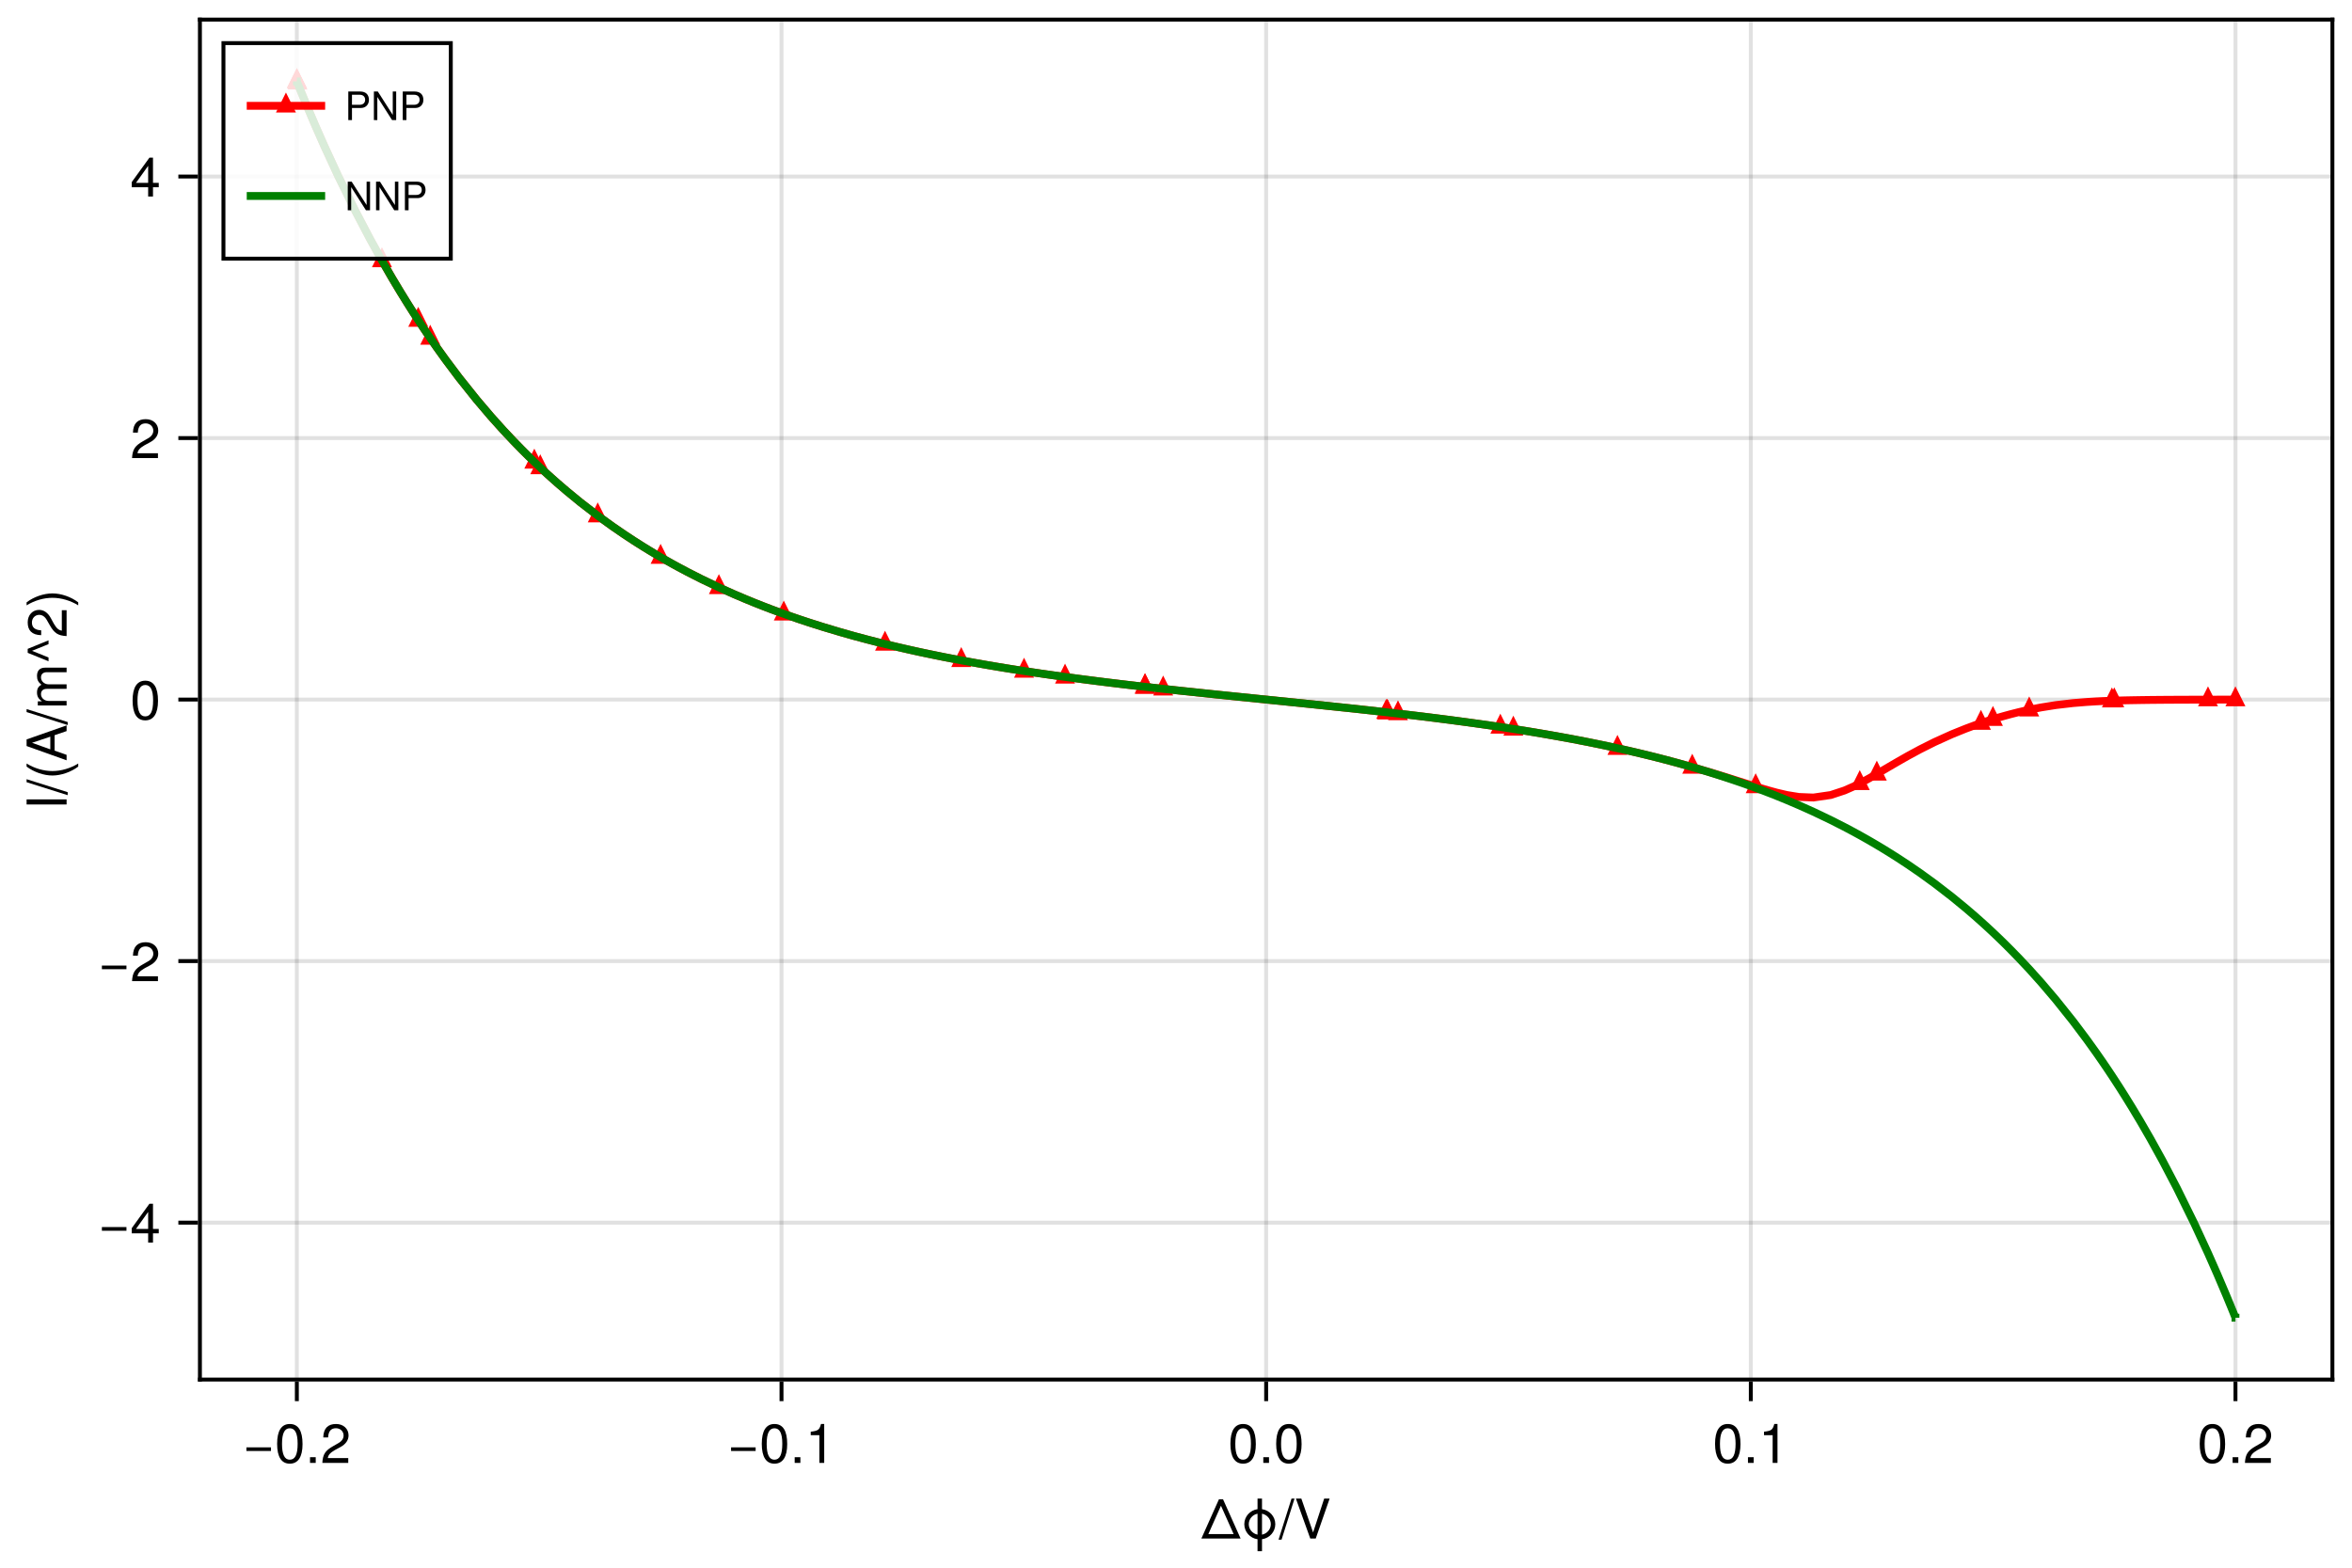 <?xml version="1.0" encoding="UTF-8"?>
<svg xmlns="http://www.w3.org/2000/svg" xmlns:xlink="http://www.w3.org/1999/xlink" width="600" height="400" viewBox="0 0 600 400">
<defs>
<g>
<g id="glyph-0-0-32f64176">
<path d="M 9.984 0 C 9.984 0 -0.031 0 -0.031 0 C -0.031 0 4.453 -10.016 4.453 -10.016 C 4.453 -10.016 5.5 -10.016 5.5 -10.016 C 5.5 -10.016 9.984 0 9.984 0 Z M 8.203 -1.141 C 8.203 -1.141 4.969 -8.375 4.969 -8.375 C 4.969 -8.375 1.75 -1.141 1.75 -1.141 C 1.75 -1.141 8.203 -1.141 8.203 -1.141 Z M 8.203 -1.141 "/>
</g>
<g id="glyph-0-1-32f64176">
<path d="M 9.031 -10.203 C 9.031 -10.203 5.484 0 5.484 0 C 5.484 0 4.094 0 4.094 0 C 4.094 0 0.422 -10.203 0.422 -10.203 C 0.422 -10.203 1.812 -10.203 1.812 -10.203 C 1.812 -10.203 4.812 -1.562 4.812 -1.562 C 4.812 -1.562 7.641 -10.203 7.641 -10.203 C 7.641 -10.203 9.031 -10.203 9.031 -10.203 Z M 9.031 -10.203 "/>
</g>
<g id="glyph-1-0-32f64176">
<path d="M 8.875 -3.672 C 8.875 -1.703 7.391 -0.094 5.484 0.172 C 5.484 0.172 5.484 3.219 5.484 3.219 C 5.484 3.219 4.344 3.219 4.344 3.219 C 4.344 3.219 4.344 0.172 4.344 0.172 C 2.438 -0.094 0.969 -1.703 0.969 -3.672 C 0.969 -5.625 2.438 -7.234 4.344 -7.5 C 4.344 -7.5 4.344 -10.203 4.344 -10.203 C 4.344 -10.203 5.484 -10.203 5.484 -10.203 C 5.484 -10.203 5.484 -7.5 5.484 -7.5 C 7.391 -7.234 8.875 -5.625 8.875 -3.672 Z M 7.734 -3.672 C 7.734 -5 6.75 -6.094 5.484 -6.344 C 5.484 -6.344 5.484 -1 5.484 -1 C 6.75 -1.25 7.734 -2.344 7.734 -3.672 Z M 4.344 -6.344 C 3.078 -6.094 2.109 -5 2.109 -3.672 C 2.109 -2.344 3.078 -1.25 4.344 -1 C 4.344 -1 4.344 -6.344 4.344 -6.344 Z M 4.344 -6.344 "/>
</g>
<g id="glyph-1-1-32f64176">
<path d="M 3.969 -10.203 C 3.969 -10.203 0.656 0.281 0.656 0.281 C 0.656 0.281 -0.109 0.281 -0.109 0.281 C -0.109 0.281 3.203 -10.203 3.203 -10.203 C 3.203 -10.203 3.969 -10.203 3.969 -10.203 Z M 3.969 -10.203 "/>
</g>
<g id="glyph-2-0-32f64176">
<path d="M 7.219 -3.031 C 7.219 -3.031 0.953 -3.031 0.953 -3.031 C 0.953 -3.031 0.953 -3.969 0.953 -3.969 C 0.953 -3.969 7.219 -3.969 7.219 -3.969 C 7.219 -3.969 7.219 -3.031 7.219 -3.031 Z M 7.219 -3.031 "/>
</g>
<g id="glyph-3-0-32f64176">
<path d="M 7.094 -4.781 C 7.094 -1.516 5.953 0.203 3.844 0.203 C 1.719 0.203 0.609 -1.516 0.609 -4.859 C 0.609 -8.188 1.703 -9.922 3.844 -9.922 C 6 -9.922 7.094 -8.219 7.094 -4.781 Z M 5.844 -4.891 C 5.844 -7.547 5.188 -8.828 3.844 -8.828 C 2.516 -8.828 1.859 -7.562 1.859 -4.844 C 1.859 -2.125 2.516 -0.812 3.828 -0.812 C 5.188 -0.812 5.844 -2.078 5.844 -4.891 Z M 5.844 -4.891 "/>
</g>
<g id="glyph-3-1-32f64176">
<path d="M 7.156 -7.016 C 7.156 -5.797 6.438 -4.766 5.047 -4.016 C 5.047 -4.016 3.656 -3.266 3.656 -3.266 C 2.438 -2.547 1.984 -2.031 1.859 -1.219 C 1.859 -1.219 7.078 -1.219 7.078 -1.219 C 7.078 -1.219 7.078 0 7.078 0 C 7.078 0 0.469 0 0.469 0 C 0.594 -2.188 1.188 -3.125 3.266 -4.297 C 3.266 -4.297 4.547 -5.031 4.547 -5.031 C 5.438 -5.531 5.891 -6.203 5.891 -6.984 C 5.891 -8.047 5.047 -8.844 3.938 -8.844 C 2.719 -8.844 2.031 -8.141 1.938 -6.484 C 1.938 -6.484 0.703 -6.484 0.703 -6.484 C 0.766 -8.891 1.953 -9.922 3.969 -9.922 C 5.859 -9.922 7.156 -8.688 7.156 -7.016 Z M 7.156 -7.016 "/>
</g>
<g id="glyph-3-2-32f64176">
<path d="M 7.281 -2.375 C 7.281 -2.375 5.812 -2.375 5.812 -2.375 C 5.812 -2.375 5.812 0 5.812 0 C 5.812 0 4.578 0 4.578 0 C 4.578 0 4.578 -2.375 4.578 -2.375 C 4.578 -2.375 0.391 -2.375 0.391 -2.375 C 0.391 -2.375 0.391 -3.688 0.391 -3.688 C 0.391 -3.688 4.906 -9.922 4.906 -9.922 C 4.906 -9.922 5.812 -9.922 5.812 -9.922 C 5.812 -9.922 5.812 -3.484 5.812 -3.484 C 5.812 -3.484 7.281 -3.484 7.281 -3.484 C 7.281 -3.484 7.281 -2.375 7.281 -2.375 Z M 4.578 -3.484 C 4.578 -3.484 4.578 -7.828 4.578 -7.828 C 4.578 -7.828 1.469 -3.484 1.469 -3.484 C 1.469 -3.484 4.578 -3.484 4.578 -3.484 Z M 4.578 -3.484 "/>
</g>
<g id="glyph-4-0-32f64176">
<path d="M 2.672 0 C 2.672 0 1.219 0 1.219 0 C 1.219 0 1.219 -1.453 1.219 -1.453 C 1.219 -1.453 2.672 -1.453 2.672 -1.453 C 2.672 -1.453 2.672 0 2.672 0 Z M 2.672 0 "/>
</g>
<g id="glyph-4-1-32f64176">
<path d="M 7.219 -3.031 C 7.219 -3.031 0.953 -3.031 0.953 -3.031 C 0.953 -3.031 0.953 -3.969 0.953 -3.969 C 0.953 -3.969 7.219 -3.969 7.219 -3.969 C 7.219 -3.969 7.219 -3.031 7.219 -3.031 Z M 7.219 -3.031 "/>
</g>
<g id="glyph-5-0-32f64176">
<path d="M 7.094 -4.781 C 7.094 -1.516 5.953 0.203 3.844 0.203 C 1.719 0.203 0.609 -1.516 0.609 -4.859 C 0.609 -8.188 1.703 -9.922 3.844 -9.922 C 6 -9.922 7.094 -8.219 7.094 -4.781 Z M 5.844 -4.891 C 5.844 -7.547 5.188 -8.828 3.844 -8.828 C 2.516 -8.828 1.859 -7.562 1.859 -4.844 C 1.859 -2.125 2.516 -0.812 3.828 -0.812 C 5.188 -0.812 5.844 -2.078 5.844 -4.891 Z M 5.844 -4.891 "/>
</g>
<g id="glyph-5-1-32f64176">
<path d="M 2.672 0 C 2.672 0 1.219 0 1.219 0 C 1.219 0 1.219 -1.453 1.219 -1.453 C 1.219 -1.453 2.672 -1.453 2.672 -1.453 C 2.672 -1.453 2.672 0 2.672 0 Z M 2.672 0 "/>
</g>
<g id="glyph-5-2-32f64176">
<path d="M 4.859 0 C 4.859 0 3.625 0 3.625 0 C 3.625 0 3.625 -7.062 3.625 -7.062 C 3.625 -7.062 1.422 -7.062 1.422 -7.062 C 1.422 -7.062 1.422 -7.953 1.422 -7.953 C 3.328 -8.188 3.609 -8.406 4.047 -9.922 C 4.047 -9.922 4.859 -9.922 4.859 -9.922 C 4.859 -9.922 4.859 0 4.859 0 Z M 4.859 0 "/>
</g>
<g id="glyph-5-3-32f64176">
<path d="M 7.156 -7.016 C 7.156 -5.797 6.438 -4.766 5.047 -4.016 C 5.047 -4.016 3.656 -3.266 3.656 -3.266 C 2.438 -2.547 1.984 -2.031 1.859 -1.219 C 1.859 -1.219 7.078 -1.219 7.078 -1.219 C 7.078 -1.219 7.078 0 7.078 0 C 7.078 0 0.469 0 0.469 0 C 0.594 -2.188 1.188 -3.125 3.266 -4.297 C 3.266 -4.297 4.547 -5.031 4.547 -5.031 C 5.438 -5.531 5.891 -6.203 5.891 -6.984 C 5.891 -8.047 5.047 -8.844 3.938 -8.844 C 2.719 -8.844 2.031 -8.141 1.938 -6.484 C 1.938 -6.484 0.703 -6.484 0.703 -6.484 C 0.766 -8.891 1.953 -9.922 3.969 -9.922 C 5.859 -9.922 7.156 -8.688 7.156 -7.016 Z M 7.156 -7.016 "/>
</g>
<g id="glyph-6-0-32f64176">
<path d="M 2.672 0 C 2.672 0 1.219 0 1.219 0 C 1.219 0 1.219 -1.453 1.219 -1.453 C 1.219 -1.453 2.672 -1.453 2.672 -1.453 C 2.672 -1.453 2.672 0 2.672 0 Z M 2.672 0 "/>
</g>
<g id="glyph-6-1-32f64176">
<path d="M 7.094 -4.781 C 7.094 -1.516 5.953 0.203 3.844 0.203 C 1.719 0.203 0.609 -1.516 0.609 -4.859 C 0.609 -8.188 1.703 -9.922 3.844 -9.922 C 6 -9.922 7.094 -8.219 7.094 -4.781 Z M 5.844 -4.891 C 5.844 -7.547 5.188 -8.828 3.844 -8.828 C 2.516 -8.828 1.859 -7.562 1.859 -4.844 C 1.859 -2.125 2.516 -0.812 3.828 -0.812 C 5.188 -0.812 5.844 -2.078 5.844 -4.891 Z M 5.844 -4.891 "/>
</g>
<g id="glyph-7-0-32f64176">
<path d="M 7.094 -4.781 C 7.094 -1.516 5.953 0.203 3.844 0.203 C 1.719 0.203 0.609 -1.516 0.609 -4.859 C 0.609 -8.188 1.703 -9.922 3.844 -9.922 C 6 -9.922 7.094 -8.219 7.094 -4.781 Z M 5.844 -4.891 C 5.844 -7.547 5.188 -8.828 3.844 -8.828 C 2.516 -8.828 1.859 -7.562 1.859 -4.844 C 1.859 -2.125 2.516 -0.812 3.828 -0.812 C 5.188 -0.812 5.844 -2.078 5.844 -4.891 Z M 5.844 -4.891 "/>
</g>
<g id="glyph-7-1-32f64176">
<path d="M 4.859 0 C 4.859 0 3.625 0 3.625 0 C 3.625 0 3.625 -7.062 3.625 -7.062 C 3.625 -7.062 1.422 -7.062 1.422 -7.062 C 1.422 -7.062 1.422 -7.953 1.422 -7.953 C 3.328 -8.188 3.609 -8.406 4.047 -9.922 C 4.047 -9.922 4.859 -9.922 4.859 -9.922 C 4.859 -9.922 4.859 0 4.859 0 Z M 4.859 0 "/>
</g>
<g id="glyph-8-0-32f64176">
<path d="M 7.094 -4.781 C 7.094 -1.516 5.953 0.203 3.844 0.203 C 1.719 0.203 0.609 -1.516 0.609 -4.859 C 0.609 -8.188 1.703 -9.922 3.844 -9.922 C 6 -9.922 7.094 -8.219 7.094 -4.781 Z M 5.844 -4.891 C 5.844 -7.547 5.188 -8.828 3.844 -8.828 C 2.516 -8.828 1.859 -7.562 1.859 -4.844 C 1.859 -2.125 2.516 -0.812 3.828 -0.812 C 5.188 -0.812 5.844 -2.078 5.844 -4.891 Z M 5.844 -4.891 "/>
</g>
<g id="glyph-9-0-32f64176">
<path d="M 2.672 0 C 2.672 0 1.219 0 1.219 0 C 1.219 0 1.219 -1.453 1.219 -1.453 C 1.219 -1.453 2.672 -1.453 2.672 -1.453 C 2.672 -1.453 2.672 0 2.672 0 Z M 2.672 0 "/>
</g>
<g id="glyph-10-0-32f64176">
<path d="M 0 -2.703 C 0 -2.703 0 -1.406 0 -1.406 C 0 -1.406 -10.203 -1.406 -10.203 -1.406 C -10.203 -1.406 -10.203 -2.703 -10.203 -2.703 C -10.203 -2.703 0 -2.703 0 -2.703 Z M 0 -2.703 "/>
</g>
<g id="glyph-11-0-32f64176">
<path d="M -10.203 -3.969 C -10.203 -3.969 0.281 -0.656 0.281 -0.656 C 0.281 -0.656 0.281 0.109 0.281 0.109 C 0.281 0.109 -10.203 -3.203 -10.203 -3.203 C -10.203 -3.203 -10.203 -3.969 -10.203 -3.969 Z M -10.203 -3.969 "/>
</g>
<g id="glyph-12-0-32f64176">
<path d="M 2.969 -4.078 C 2.969 -4.078 2.969 -3.297 2.969 -3.297 C 1.141 -1.906 -1.406 -1.016 -3.625 -1.016 C -5.828 -1.016 -8.375 -1.906 -10.203 -3.297 C -10.203 -3.297 -10.203 -4.078 -10.203 -4.078 C -8.219 -2.844 -5.859 -2.156 -3.625 -2.156 C -1.391 -2.156 0.969 -2.844 2.969 -4.078 Z M 2.969 -4.078 "/>
</g>
<g id="glyph-12-1-32f64176">
<path d="M -10.203 -3.969 C -10.203 -3.969 0.281 -0.656 0.281 -0.656 C 0.281 -0.656 0.281 0.109 0.281 0.109 C 0.281 0.109 -10.203 -3.203 -10.203 -3.203 C -10.203 -3.203 -10.203 -3.969 -10.203 -3.969 Z M -10.203 -3.969 "/>
</g>
<g id="glyph-12-2-32f64176">
<path d="M -4.609 -5.953 C -4.609 -5.953 -4.609 -4.984 -4.609 -4.984 C -4.609 -4.984 -8.812 -3.281 -8.812 -3.281 C -8.812 -3.281 -4.609 -1.578 -4.609 -1.578 C -4.609 -1.578 -4.609 -0.609 -4.609 -0.609 C -4.609 -0.609 -9.922 -2.766 -9.922 -2.766 C -9.922 -2.766 -9.922 -3.781 -9.922 -3.781 C -9.922 -3.781 -4.609 -5.953 -4.609 -5.953 Z M -4.609 -5.953 "/>
</g>
<g id="glyph-12-3-32f64176">
<path d="M -7.016 -7.156 C -5.797 -7.156 -4.766 -6.438 -4.016 -5.047 C -4.016 -5.047 -3.266 -3.656 -3.266 -3.656 C -2.547 -2.438 -2.031 -1.984 -1.219 -1.859 C -1.219 -1.859 -1.219 -7.078 -1.219 -7.078 C -1.219 -7.078 0 -7.078 0 -7.078 C 0 -7.078 0 -0.469 0 -0.469 C -2.188 -0.594 -3.125 -1.188 -4.297 -3.266 C -4.297 -3.266 -5.031 -4.547 -5.031 -4.547 C -5.531 -5.438 -6.203 -5.891 -6.984 -5.891 C -8.047 -5.891 -8.844 -5.047 -8.844 -3.938 C -8.844 -2.719 -8.141 -2.031 -6.484 -1.938 C -6.484 -1.938 -6.484 -0.703 -6.484 -0.703 C -8.891 -0.766 -9.922 -1.953 -9.922 -3.969 C -9.922 -5.859 -8.688 -7.156 -7.016 -7.156 Z M -7.016 -7.156 "/>
</g>
<g id="glyph-12-4-32f64176">
<path d="M -3.609 -3.578 C -1.406 -3.578 1.141 -2.703 2.969 -1.297 C 2.969 -1.297 2.969 -0.531 2.969 -0.531 C 0.984 -1.766 -1.391 -2.453 -3.609 -2.453 C -5.859 -2.453 -8.203 -1.766 -10.203 -0.531 C -10.203 -0.531 -10.203 -1.297 -10.203 -1.297 C -8.375 -2.703 -5.828 -3.578 -3.609 -3.578 Z M -3.609 -3.578 "/>
</g>
<g id="glyph-13-0-32f64176">
<path d="M 0 -9.141 C 0 -9.141 0 -7.688 0 -7.688 C 0 -7.688 -3.062 -6.641 -3.062 -6.641 C -3.062 -6.641 -3.062 -2.703 -3.062 -2.703 C -3.062 -2.703 0 -1.625 0 -1.625 C 0 -1.625 0 -0.234 0 -0.234 C 0 -0.234 -10.203 -3.875 -10.203 -3.875 C -10.203 -3.875 -10.203 -5.562 -10.203 -5.562 C -10.203 -5.562 0 -9.141 0 -9.141 Z M -4.156 -6.266 C -4.156 -6.266 -8.812 -4.703 -8.812 -4.703 C -8.812 -4.703 -4.156 -3.031 -4.156 -3.031 C -4.156 -3.031 -4.156 -6.266 -4.156 -6.266 Z M -4.156 -6.266 "/>
</g>
<g id="glyph-13-1-32f64176">
<path d="M 0 -10.641 C 0 -10.641 0 -9.484 0 -9.484 C 0 -9.484 -5.047 -9.484 -5.047 -9.484 C -5.984 -9.484 -6.531 -8.984 -6.531 -8.141 C -6.531 -7.188 -5.672 -6.391 -4.609 -6.391 C -4.609 -6.391 0 -6.391 0 -6.391 C 0 -6.391 0 -5.234 0 -5.234 C 0 -5.234 -5.047 -5.234 -5.047 -5.234 C -5.984 -5.234 -6.531 -4.75 -6.531 -3.875 C -6.531 -2.922 -5.672 -2.156 -4.609 -2.156 C -4.609 -2.156 0 -2.156 0 -2.156 C 0 -2.156 0 -1 0 -1 C 0 -1 -7.344 -1 -7.344 -1 C -7.344 -1 -7.344 -2.062 -7.344 -2.062 C -7.344 -2.062 -6.297 -2.062 -6.297 -2.062 C -7.188 -2.688 -7.547 -3.328 -7.547 -4.312 C -7.547 -5.266 -7.203 -5.859 -6.422 -6.281 C -7.25 -6.969 -7.547 -7.562 -7.547 -8.547 C -7.547 -9.906 -6.812 -10.641 -5.5 -10.641 C -5.5 -10.641 0 -10.641 0 -10.641 Z M 0 -10.641 "/>
</g>
<g id="glyph-14-0-32f64176">
<path d="M 7.219 -3.031 C 7.219 -3.031 0.953 -3.031 0.953 -3.031 C 0.953 -3.031 0.953 -3.969 0.953 -3.969 C 0.953 -3.969 7.219 -3.969 7.219 -3.969 C 7.219 -3.969 7.219 -3.031 7.219 -3.031 Z M 7.219 -3.031 "/>
</g>
<g id="glyph-15-0-32f64176">
<path d="M 7.281 -2.375 C 7.281 -2.375 5.812 -2.375 5.812 -2.375 C 5.812 -2.375 5.812 0 5.812 0 C 5.812 0 4.578 0 4.578 0 C 4.578 0 4.578 -2.375 4.578 -2.375 C 4.578 -2.375 0.391 -2.375 0.391 -2.375 C 0.391 -2.375 0.391 -3.688 0.391 -3.688 C 0.391 -3.688 4.906 -9.922 4.906 -9.922 C 4.906 -9.922 5.812 -9.922 5.812 -9.922 C 5.812 -9.922 5.812 -3.484 5.812 -3.484 C 5.812 -3.484 7.281 -3.484 7.281 -3.484 C 7.281 -3.484 7.281 -2.375 7.281 -2.375 Z M 4.578 -3.484 C 4.578 -3.484 4.578 -7.828 4.578 -7.828 C 4.578 -7.828 1.469 -3.484 1.469 -3.484 C 1.469 -3.484 4.578 -3.484 4.578 -3.484 Z M 4.578 -3.484 "/>
</g>
<g id="glyph-16-0-32f64176">
<path d="M 7.219 -3.031 C 7.219 -3.031 0.953 -3.031 0.953 -3.031 C 0.953 -3.031 0.953 -3.969 0.953 -3.969 C 0.953 -3.969 7.219 -3.969 7.219 -3.969 C 7.219 -3.969 7.219 -3.031 7.219 -3.031 Z M 7.219 -3.031 "/>
</g>
<g id="glyph-17-0-32f64176">
<path d="M 7.156 -7.016 C 7.156 -5.797 6.438 -4.766 5.047 -4.016 C 5.047 -4.016 3.656 -3.266 3.656 -3.266 C 2.438 -2.547 1.984 -2.031 1.859 -1.219 C 1.859 -1.219 7.078 -1.219 7.078 -1.219 C 7.078 -1.219 7.078 0 7.078 0 C 7.078 0 0.469 0 0.469 0 C 0.594 -2.188 1.188 -3.125 3.266 -4.297 C 3.266 -4.297 4.547 -5.031 4.547 -5.031 C 5.438 -5.531 5.891 -6.203 5.891 -6.984 C 5.891 -8.047 5.047 -8.844 3.938 -8.844 C 2.719 -8.844 2.031 -8.141 1.938 -6.484 C 1.938 -6.484 0.703 -6.484 0.703 -6.484 C 0.766 -8.891 1.953 -9.922 3.969 -9.922 C 5.859 -9.922 7.156 -8.688 7.156 -7.016 Z M 7.156 -7.016 "/>
</g>
<g id="glyph-18-0-32f64176">
<path d="M 7.156 -7.016 C 7.156 -5.797 6.438 -4.766 5.047 -4.016 C 5.047 -4.016 3.656 -3.266 3.656 -3.266 C 2.438 -2.547 1.984 -2.031 1.859 -1.219 C 1.859 -1.219 7.078 -1.219 7.078 -1.219 C 7.078 -1.219 7.078 0 7.078 0 C 7.078 0 0.469 0 0.469 0 C 0.594 -2.188 1.188 -3.125 3.266 -4.297 C 3.266 -4.297 4.547 -5.031 4.547 -5.031 C 5.438 -5.531 5.891 -6.203 5.891 -6.984 C 5.891 -8.047 5.047 -8.844 3.938 -8.844 C 2.719 -8.844 2.031 -8.141 1.938 -6.484 C 1.938 -6.484 0.703 -6.484 0.703 -6.484 C 0.766 -8.891 1.953 -9.922 3.969 -9.922 C 5.859 -9.922 7.156 -8.688 7.156 -7.016 Z M 7.156 -7.016 "/>
</g>
<g id="glyph-19-0-32f64176">
<path d="M 6.172 -5.156 C 6.172 -3.938 5.328 -3.094 4.125 -3.094 C 4.125 -3.094 1.844 -3.094 1.844 -3.094 C 1.844 -3.094 1.844 0 1.844 0 C 1.844 0 0.906 0 0.906 0 C 0.906 0 0.906 -7.297 0.906 -7.297 C 0.906 -7.297 3.922 -7.297 3.922 -7.297 C 5.359 -7.297 6.172 -6.516 6.172 -5.156 Z M 5.203 -5.188 C 5.203 -5.984 4.672 -6.469 3.781 -6.469 C 3.781 -6.469 1.844 -6.469 1.844 -6.469 C 1.844 -6.469 1.844 -3.906 1.844 -3.906 C 1.844 -3.906 3.781 -3.906 3.781 -3.906 C 4.672 -3.906 5.203 -4.391 5.203 -5.188 Z M 5.203 -5.188 "/>
</g>
<g id="glyph-20-0-32f64176">
<path d="M 6.453 0 C 6.453 0 5.406 0 5.406 0 C 5.406 0 1.641 -5.906 1.641 -5.906 C 1.641 -5.906 1.641 0 1.641 0 C 1.641 0 0.766 0 0.766 0 C 0.766 0 0.766 -7.297 0.766 -7.297 C 0.766 -7.297 1.766 -7.297 1.766 -7.297 C 1.766 -7.297 5.578 -1.328 5.578 -1.328 C 5.578 -1.328 5.578 -7.297 5.578 -7.297 C 5.578 -7.297 6.453 -7.297 6.453 -7.297 C 6.453 -7.297 6.453 0 6.453 0 Z M 6.453 0 "/>
</g>
<g id="glyph-21-0-32f64176">
<path d="M 6.453 0 C 6.453 0 5.406 0 5.406 0 C 5.406 0 1.641 -5.906 1.641 -5.906 C 1.641 -5.906 1.641 0 1.641 0 C 1.641 0 0.766 0 0.766 0 C 0.766 0 0.766 -7.297 0.766 -7.297 C 0.766 -7.297 1.766 -7.297 1.766 -7.297 C 1.766 -7.297 5.578 -1.328 5.578 -1.328 C 5.578 -1.328 5.578 -7.297 5.578 -7.297 C 5.578 -7.297 6.453 -7.297 6.453 -7.297 C 6.453 -7.297 6.453 0 6.453 0 Z M 6.453 0 "/>
</g>
<g id="glyph-22-0-32f64176">
<path d="M 6.172 -5.156 C 6.172 -3.938 5.328 -3.094 4.125 -3.094 C 4.125 -3.094 1.844 -3.094 1.844 -3.094 C 1.844 -3.094 1.844 0 1.844 0 C 1.844 0 0.906 0 0.906 0 C 0.906 0 0.906 -7.297 0.906 -7.297 C 0.906 -7.297 3.922 -7.297 3.922 -7.297 C 5.359 -7.297 6.172 -6.516 6.172 -5.156 Z M 5.203 -5.188 C 5.203 -5.984 4.672 -6.469 3.781 -6.469 C 3.781 -6.469 1.844 -6.469 1.844 -6.469 C 1.844 -6.469 1.844 -3.906 1.844 -3.906 C 1.844 -3.906 3.781 -3.906 3.781 -3.906 C 4.672 -3.906 5.203 -4.391 5.203 -5.188 Z M 5.203 -5.188 "/>
</g>
</g>
</defs>
<rect x="-60" y="-40" width="720" height="480" fill="rgb(100%, 100%, 100%)" fill-opacity="1"/>
<path fill-rule="nonzero" fill="rgb(100%, 100%, 100%)" fill-opacity="1" d="M 51 352 L 595 352 L 595 5 L 51 5 Z M 51 352 "/>
<path fill="none" stroke-width="1" stroke-linecap="butt" stroke-linejoin="miter" stroke="rgb(0%, 0%, 0%)" stroke-opacity="0.12" stroke-miterlimit="1.155" d="M 75.727 352 L 75.727 5 "/>
<path fill="none" stroke-width="1" stroke-linecap="butt" stroke-linejoin="miter" stroke="rgb(0%, 0%, 0%)" stroke-opacity="0.12" stroke-miterlimit="1.155" d="M 199.363 352 L 199.363 5 "/>
<path fill="none" stroke-width="1" stroke-linecap="butt" stroke-linejoin="miter" stroke="rgb(0%, 0%, 0%)" stroke-opacity="0.12" stroke-miterlimit="1.155" d="M 323 352 L 323 5 "/>
<path fill="none" stroke-width="1" stroke-linecap="butt" stroke-linejoin="miter" stroke="rgb(0%, 0%, 0%)" stroke-opacity="0.12" stroke-miterlimit="1.155" d="M 446.637 352 L 446.637 5 "/>
<path fill="none" stroke-width="1" stroke-linecap="butt" stroke-linejoin="miter" stroke="rgb(0%, 0%, 0%)" stroke-opacity="0.12" stroke-miterlimit="1.155" d="M 570.273 352 L 570.273 5 "/>
<path fill="none" stroke-width="1" stroke-linecap="butt" stroke-linejoin="miter" stroke="rgb(0%, 0%, 0%)" stroke-opacity="0.12" stroke-miterlimit="1.155" d="M 51 311.957 L 595 311.957 "/>
<path fill="none" stroke-width="1" stroke-linecap="butt" stroke-linejoin="miter" stroke="rgb(0%, 0%, 0%)" stroke-opacity="0.12" stroke-miterlimit="1.155" d="M 51 245.227 L 595 245.227 "/>
<path fill="none" stroke-width="1" stroke-linecap="butt" stroke-linejoin="miter" stroke="rgb(0%, 0%, 0%)" stroke-opacity="0.12" stroke-miterlimit="1.155" d="M 51 178.5 L 595 178.5 "/>
<path fill="none" stroke-width="1" stroke-linecap="butt" stroke-linejoin="miter" stroke="rgb(0%, 0%, 0%)" stroke-opacity="0.12" stroke-miterlimit="1.155" d="M 51 111.773 L 595 111.773 "/>
<path fill="none" stroke-width="1" stroke-linecap="butt" stroke-linejoin="miter" stroke="rgb(0%, 0%, 0%)" stroke-opacity="0.12" stroke-miterlimit="1.155" d="M 51 45.043 L 595 45.043 "/>
<g fill="rgb(0%, 0%, 0%)" fill-opacity="1">
<use xlink:href="#glyph-0-0-32f64176" x="306.501" y="392.568"/>
</g>
<g fill="rgb(0%, 0%, 0%)" fill-opacity="1">
<use xlink:href="#glyph-1-0-32f64176" x="316.455" y="392.568"/>
</g>
<g fill="rgb(0%, 0%, 0%)" fill-opacity="1">
<use xlink:href="#glyph-1-1-32f64176" x="326.269" y="392.568"/>
</g>
<g fill="rgb(0%, 0%, 0%)" fill-opacity="1">
<use xlink:href="#glyph-0-1-32f64176" x="330.161" y="392.568"/>
</g>
<g fill="rgb(0%, 0%, 0%)" fill-opacity="1">
<use xlink:href="#glyph-2-0-32f64176" x="61.909" y="373.258"/>
</g>
<g fill="rgb(0%, 0%, 0%)" fill-opacity="1">
<use xlink:href="#glyph-3-0-32f64176" x="70.085" y="373.258"/>
</g>
<g fill="rgb(0%, 0%, 0%)" fill-opacity="1">
<use xlink:href="#glyph-4-0-32f64176" x="77.869" y="373.258"/>
</g>
<g fill="rgb(0%, 0%, 0%)" fill-opacity="1">
<use xlink:href="#glyph-3-1-32f64176" x="81.761" y="373.258"/>
</g>
<g fill="rgb(0%, 0%, 0%)" fill-opacity="1">
<use xlink:href="#glyph-4-1-32f64176" x="185.546" y="373.258"/>
</g>
<g fill="rgb(0%, 0%, 0%)" fill-opacity="1">
<use xlink:href="#glyph-5-0-32f64176" x="193.722" y="373.258"/>
</g>
<g fill="rgb(0%, 0%, 0%)" fill-opacity="1">
<use xlink:href="#glyph-5-1-32f64176" x="201.506" y="373.258"/>
</g>
<g fill="rgb(0%, 0%, 0%)" fill-opacity="1">
<use xlink:href="#glyph-5-2-32f64176" x="205.398" y="373.258"/>
</g>
<g fill="rgb(0%, 0%, 0%)" fill-opacity="1">
<use xlink:href="#glyph-5-0-32f64176" x="313.27" y="373.258"/>
</g>
<g fill="rgb(0%, 0%, 0%)" fill-opacity="1">
<use xlink:href="#glyph-6-0-32f64176" x="321.054" y="373.258"/>
</g>
<g fill="rgb(0%, 0%, 0%)" fill-opacity="1">
<use xlink:href="#glyph-7-0-32f64176" x="324.946" y="373.258"/>
</g>
<g fill="rgb(0%, 0%, 0%)" fill-opacity="1">
<use xlink:href="#glyph-6-1-32f64176" x="436.906" y="373.258"/>
</g>
<g fill="rgb(0%, 0%, 0%)" fill-opacity="1">
<use xlink:href="#glyph-5-1-32f64176" x="444.69" y="373.258"/>
</g>
<g fill="rgb(0%, 0%, 0%)" fill-opacity="1">
<use xlink:href="#glyph-7-1-32f64176" x="448.582" y="373.258"/>
</g>
<g fill="rgb(0%, 0%, 0%)" fill-opacity="1">
<use xlink:href="#glyph-8-0-32f64176" x="560.543" y="373.258"/>
</g>
<g fill="rgb(0%, 0%, 0%)" fill-opacity="1">
<use xlink:href="#glyph-9-0-32f64176" x="568.327" y="373.258"/>
</g>
<g fill="rgb(0%, 0%, 0%)" fill-opacity="1">
<use xlink:href="#glyph-5-3-32f64176" x="572.219" y="373.258"/>
</g>
<g fill="rgb(0%, 0%, 0%)" fill-opacity="1">
<use xlink:href="#glyph-10-0-32f64176" x="16.988" y="206.675"/>
</g>
<g fill="rgb(0%, 0%, 0%)" fill-opacity="1">
<use xlink:href="#glyph-11-0-32f64176" x="16.988" y="202.783"/>
</g>
<g fill="rgb(0%, 0%, 0%)" fill-opacity="1">
<use xlink:href="#glyph-12-0-32f64176" x="16.988" y="198.891"/>
</g>
<g fill="rgb(0%, 0%, 0%)" fill-opacity="1">
<use xlink:href="#glyph-13-0-32f64176" x="16.988" y="194.229"/>
</g>
<g fill="rgb(0%, 0%, 0%)" fill-opacity="1">
<use xlink:href="#glyph-12-1-32f64176" x="16.988" y="184.891"/>
</g>
<g fill="rgb(0%, 0%, 0%)" fill-opacity="1">
<use xlink:href="#glyph-13-1-32f64176" x="16.988" y="180.999"/>
</g>
<g fill="rgb(0%, 0%, 0%)" fill-opacity="1">
<use xlink:href="#glyph-12-2-32f64176" x="16.988" y="169.337"/>
</g>
<g fill="rgb(0%, 0%, 0%)" fill-opacity="1">
<use xlink:href="#glyph-12-3-32f64176" x="16.988" y="162.771"/>
</g>
<g fill="rgb(0%, 0%, 0%)" fill-opacity="1">
<use xlink:href="#glyph-12-4-32f64176" x="16.988" y="154.987"/>
</g>
<g fill="rgb(0%, 0%, 0%)" fill-opacity="1">
<use xlink:href="#glyph-14-0-32f64176" x="25.04" y="317.059"/>
</g>
<g fill="rgb(0%, 0%, 0%)" fill-opacity="1">
<use xlink:href="#glyph-15-0-32f64176" x="33.216" y="317.059"/>
</g>
<g fill="rgb(0%, 0%, 0%)" fill-opacity="1">
<use xlink:href="#glyph-16-0-32f64176" x="25.04" y="250.331"/>
</g>
<g fill="rgb(0%, 0%, 0%)" fill-opacity="1">
<use xlink:href="#glyph-17-0-32f64176" x="33.216" y="250.331"/>
</g>
<g fill="rgb(0%, 0%, 0%)" fill-opacity="1">
<use xlink:href="#glyph-3-0-32f64176" x="33.216" y="183.603"/>
</g>
<g fill="rgb(0%, 0%, 0%)" fill-opacity="1">
<use xlink:href="#glyph-18-0-32f64176" x="33.216" y="116.875"/>
</g>
<g fill="rgb(0%, 0%, 0%)" fill-opacity="1">
<use xlink:href="#glyph-3-2-32f64176" x="33.216" y="50.147"/>
</g>
<path fill="none" stroke-width="2" stroke-linecap="butt" stroke-linejoin="miter" stroke="rgb(100%, 0%, 0%)" stroke-opacity="1" stroke-miterlimit="2" d="M 75.727 20.773 L 75.727 20.777 L 75.73 20.777 L 75.73 20.785 L 75.738 20.797 L 75.746 20.816 L 75.766 20.863 L 75.801 20.953 L 75.875 21.137 L 76.02 21.496 L 76.312 22.219 L 76.895 23.648 L 78.062 26.473 L 80.398 31.965 L 82.734 37.258 L 86.238 44.844 L 90.668 53.855 L 94.359 60.902 L 97.438 66.473 L 100 70.91 L 102.137 74.473 L 103.918 77.355 L 105.398 79.691 L 106.637 81.602 L 106.66 81.637 L 106.672 81.656 L 106.691 81.684 L 106.719 81.727 L 106.758 81.789 L 106.82 81.879 L 106.91 82.02 L 107.047 82.227 L 107.25 82.539 L 107.559 83 L 108.02 83.695 L 108.711 84.723 L 109.75 86.246 L 111.309 88.488 L 113.645 91.742 L 117.148 96.41 L 121.578 101.957 L 125.27 106.297 L 128.344 109.723 L 130.91 112.453 L 133.047 114.648 L 134.824 116.422 L 136.309 117.863 L 137.547 119.039 L 137.598 119.09 L 137.625 119.113 L 137.668 119.152 L 137.727 119.211 L 137.82 119.297 L 137.957 119.422 L 138.16 119.613 L 138.469 119.902 L 138.93 120.328 L 139.621 120.961 L 140.66 121.898 L 142.215 123.281 L 144.551 125.285 L 148.055 128.164 L 152.484 131.582 L 156.176 134.258 L 159.254 136.371 L 161.816 138.055 L 163.953 139.41 L 165.734 140.504 L 167.219 141.395 L 168.453 142.121 L 168.473 142.129 L 168.488 142.141 L 168.52 142.16 L 168.586 142.195 L 168.715 142.273 L 168.973 142.422 L 169.492 142.719 L 170.531 143.309 L 171.57 143.891 L 173.125 144.742 L 175.461 145.984 L 178.965 147.762 L 183.395 149.879 L 187.086 151.535 L 190.164 152.848 L 192.727 153.895 L 194.863 154.734 L 196.645 155.418 L 198.129 155.969 L 199.363 156.422 L 199.508 156.477 L 199.656 156.527 L 199.949 156.633 L 200.531 156.84 L 201.699 157.254 L 204.035 158.055 L 206.371 158.828 L 209.875 159.941 L 214.305 161.266 L 217.996 162.309 L 221.07 163.133 L 223.637 163.793 L 225.773 164.324 L 227.551 164.754 L 229.035 165.105 L 230.273 165.391 L 231.051 165.57 L 231.828 165.746 L 233.387 166.094 L 234.945 166.434 L 237.281 166.926 L 240.781 167.641 L 245.215 168.496 L 248.906 169.168 L 251.98 169.707 L 254.547 170.141 L 256.68 170.492 L 259.945 171.008 L 261.184 171.199 L 261.195 171.199 L 261.211 171.203 L 261.238 171.207 L 261.297 171.215 L 261.414 171.234 L 262.566 171.41 L 263.258 171.512 L 264.297 171.668 L 265.852 171.895 L 268.188 172.23 L 271.691 172.715 L 276.121 173.305 L 279.812 173.777 L 282.891 174.16 L 285.453 174.469 L 287.59 174.723 L 289.371 174.93 L 290.855 175.102 L 292.09 175.242 L 292.102 175.242 L 292.109 175.246 L 292.129 175.246 L 292.234 175.258 L 292.379 175.277 L 292.672 175.309 L 293.25 175.375 L 294.41 175.504 L 296.727 175.762 L 301.363 176.266 L 310.637 177.238 L 335.363 179.762 L 344.637 180.734 L 349.273 181.238 L 351.59 181.496 L 352.75 181.625 L 353.328 181.691 L 353.621 181.723 L 353.766 181.742 L 353.871 181.754 L 353.891 181.754 L 353.898 181.758 L 353.91 181.758 L 355.145 181.898 L 356.629 182.07 L 358.41 182.277 L 360.547 182.531 L 363.109 182.84 L 366.188 183.223 L 369.879 183.695 L 374.309 184.285 L 377.812 184.77 L 380.148 185.105 L 381.703 185.332 L 382.742 185.488 L 383.434 185.59 L 384.586 185.766 L 384.703 185.785 L 384.762 185.793 L 384.789 185.797 L 384.805 185.801 L 384.816 185.801 L 386.055 185.992 L 389.32 186.508 L 391.453 186.859 L 394.02 187.293 L 397.094 187.832 L 400.785 188.504 L 405.219 189.359 L 408.719 190.074 L 411.055 190.566 L 412.613 190.906 L 414.172 191.254 L 415.727 191.605 L 416.965 191.895 L 418.445 192.242 L 420.227 192.672 L 422.363 193.203 L 424.93 193.863 L 428.004 194.684 L 431.695 195.715 L 436.125 197.016 L 439.629 198.09 L 441.965 198.824 L 445.469 199.938 L 446.051 200.121 L 446.344 200.215 L 446.492 200.258 L 446.637 200.305 L 447.871 200.691 L 449.355 201.145 L 451.137 201.668 L 453.273 202.25 L 455.836 202.848 L 458.914 203.344 L 462.605 203.492 L 467.035 202.848 L 470.539 201.695 L 472.875 200.664 L 474.43 199.887 L 475.469 199.336 L 476.508 198.766 L 477.027 198.477 L 477.414 198.254 L 477.48 198.219 L 477.512 198.199 L 477.527 198.191 L 477.547 198.18 L 478.781 197.469 L 480.266 196.602 L 482.047 195.555 L 484.184 194.312 L 486.746 192.855 L 489.824 191.191 L 493.516 189.34 L 497.945 187.336 L 501.449 185.922 L 503.785 185.055 L 505.34 184.512 L 506.379 184.164 L 507.07 183.938 L 507.531 183.789 L 507.84 183.691 L 508.043 183.629 L 508.18 183.586 L 508.273 183.559 L 508.332 183.539 L 508.375 183.527 L 508.402 183.516 L 508.418 183.512 L 508.43 183.508 L 508.438 183.504 L 508.445 183.504 L 508.453 183.5 L 509.691 183.125 L 511.176 182.699 L 512.953 182.215 L 515.09 181.676 L 517.656 181.094 L 520.73 180.492 L 524.422 179.906 L 528.852 179.391 L 532.355 179.109 L 534.691 178.965 L 536.25 178.891 L 537.289 178.848 L 537.98 178.82 L 538.441 178.801 L 538.75 178.793 L 538.953 178.785 L 539.09 178.781 L 539.18 178.777 L 539.242 178.777 L 539.281 178.773 L 539.363 178.773 L 540.602 178.734 L 542.082 178.695 L 543.863 178.66 L 546 178.625 L 548.562 178.59 L 551.641 178.562 L 555.332 178.539 L 559.762 178.523 L 563.266 178.516 L 567.938 178.508 L 570.273 178.508 "/>
<path fill-rule="nonzero" fill="rgb(100%, 0%, 0%)" fill-opacity="1" d="M 75.727 17.379 L 73.18 22.469 L 78.273 22.469 Z M 75.727 17.379 "/>
<path fill-rule="nonzero" fill="rgb(100%, 0%, 0%)" fill-opacity="1" d="M 75.875 17.738 L 73.328 22.832 L 78.418 22.832 Z M 75.875 17.738 "/>
<path fill-rule="nonzero" fill="rgb(100%, 0%, 0%)" fill-opacity="1" d="M 97.438 63.074 L 94.891 68.168 L 99.98 68.168 Z M 97.438 63.074 "/>
<path fill-rule="nonzero" fill="rgb(100%, 0%, 0%)" fill-opacity="1" d="M 106.691 78.289 L 104.145 83.383 L 109.238 83.383 Z M 106.691 78.289 "/>
<path fill-rule="nonzero" fill="rgb(100%, 0%, 0%)" fill-opacity="1" d="M 109.75 82.852 L 107.203 87.945 L 112.297 87.945 Z M 109.75 82.852 "/>
<path fill-rule="nonzero" fill="rgb(100%, 0%, 0%)" fill-opacity="1" d="M 136.309 114.469 L 133.762 119.562 L 138.855 119.562 Z M 136.309 114.469 "/>
<path fill-rule="nonzero" fill="rgb(100%, 0%, 0%)" fill-opacity="1" d="M 137.82 115.902 L 135.273 120.992 L 140.363 120.992 Z M 137.82 115.902 "/>
<path fill-rule="nonzero" fill="rgb(100%, 0%, 0%)" fill-opacity="1" d="M 152.484 128.188 L 149.941 133.281 L 155.031 133.281 Z M 152.484 128.188 "/>
<path fill-rule="nonzero" fill="rgb(100%, 0%, 0%)" fill-opacity="1" d="M 168.52 138.766 L 165.973 143.855 L 171.066 143.855 Z M 168.52 138.766 "/>
<path fill-rule="nonzero" fill="rgb(100%, 0%, 0%)" fill-opacity="1" d="M 183.395 146.484 L 180.848 151.578 L 185.941 151.578 Z M 183.395 146.484 "/>
<path fill-rule="nonzero" fill="rgb(100%, 0%, 0%)" fill-opacity="1" d="M 199.949 153.238 L 197.402 158.328 L 202.492 158.328 Z M 199.949 153.238 "/>
<path fill-rule="nonzero" fill="rgb(100%, 0%, 0%)" fill-opacity="1" d="M 225.773 160.93 L 223.227 166.023 L 228.32 166.023 Z M 225.773 160.93 "/>
<path fill-rule="nonzero" fill="rgb(100%, 0%, 0%)" fill-opacity="1" d="M 245.215 165.098 L 242.668 170.191 L 247.758 170.191 Z M 245.215 165.098 "/>
<path fill-rule="nonzero" fill="rgb(100%, 0%, 0%)" fill-opacity="1" d="M 261.238 167.812 L 258.691 172.906 L 263.785 172.906 Z M 261.238 167.812 "/>
<path fill-rule="nonzero" fill="rgb(100%, 0%, 0%)" fill-opacity="1" d="M 271.691 169.32 L 269.145 174.414 L 274.238 174.414 Z M 271.691 169.32 "/>
<path fill-rule="nonzero" fill="rgb(100%, 0%, 0%)" fill-opacity="1" d="M 292.09 171.848 L 289.543 176.941 L 294.637 176.941 Z M 292.09 171.848 "/>
<path fill-rule="nonzero" fill="rgb(100%, 0%, 0%)" fill-opacity="1" d="M 292.09 171.848 L 289.543 176.941 L 294.637 176.941 Z M 292.09 171.848 "/>
<path fill-rule="nonzero" fill="rgb(100%, 0%, 0%)" fill-opacity="1" d="M 292.09 171.848 L 289.543 176.941 L 294.637 176.941 Z M 292.09 171.848 "/>
<path fill-rule="nonzero" fill="rgb(100%, 0%, 0%)" fill-opacity="1" d="M 292.094 171.848 L 289.551 176.941 L 294.641 176.941 Z M 292.094 171.848 "/>
<path fill-rule="nonzero" fill="rgb(100%, 0%, 0%)" fill-opacity="1" d="M 296.727 172.367 L 294.18 177.457 L 299.273 177.457 Z M 296.727 172.367 "/>
<path fill-rule="nonzero" fill="rgb(100%, 0%, 0%)" fill-opacity="1" d="M 353.621 178.328 L 351.074 183.422 L 356.164 183.422 Z M 353.621 178.328 "/>
<path fill-rule="nonzero" fill="rgb(100%, 0%, 0%)" fill-opacity="1" d="M 353.91 178.363 L 351.363 183.453 L 356.453 183.453 Z M 353.91 178.363 "/>
<path fill-rule="nonzero" fill="rgb(100%, 0%, 0%)" fill-opacity="1" d="M 353.91 178.363 L 351.363 183.453 L 356.457 183.453 Z M 353.91 178.363 "/>
<path fill-rule="nonzero" fill="rgb(100%, 0%, 0%)" fill-opacity="1" d="M 353.91 178.363 L 351.363 183.453 L 356.457 183.453 Z M 353.91 178.363 "/>
<path fill-rule="nonzero" fill="rgb(100%, 0%, 0%)" fill-opacity="1" d="M 356.629 178.676 L 354.082 183.766 L 359.176 183.766 Z M 356.629 178.676 "/>
<path fill-rule="nonzero" fill="rgb(100%, 0%, 0%)" fill-opacity="1" d="M 382.742 182.094 L 380.195 187.184 L 385.289 187.184 Z M 382.742 182.094 "/>
<path fill-rule="nonzero" fill="rgb(100%, 0%, 0%)" fill-opacity="1" d="M 386.055 182.598 L 383.508 187.691 L 388.602 187.691 Z M 386.055 182.598 "/>
<path fill-rule="nonzero" fill="rgb(100%, 0%, 0%)" fill-opacity="1" d="M 412.613 187.512 L 410.066 192.605 L 415.16 192.605 Z M 412.613 187.512 "/>
<path fill-rule="nonzero" fill="rgb(100%, 0%, 0%)" fill-opacity="1" d="M 431.695 192.32 L 429.148 197.41 L 434.242 197.41 Z M 431.695 192.32 "/>
<path fill-rule="nonzero" fill="rgb(100%, 0%, 0%)" fill-opacity="1" d="M 447.871 197.297 L 445.328 202.387 L 450.418 202.387 Z M 447.871 197.297 "/>
<path fill-rule="nonzero" fill="rgb(100%, 0%, 0%)" fill-opacity="1" d="M 474.43 196.492 L 471.887 201.582 L 476.977 201.582 Z M 474.43 196.492 "/>
<path fill-rule="nonzero" fill="rgb(100%, 0%, 0%)" fill-opacity="1" d="M 478.781 194.074 L 476.234 199.168 L 481.328 199.168 Z M 478.781 194.074 "/>
<path fill-rule="nonzero" fill="rgb(100%, 0%, 0%)" fill-opacity="1" d="M 505.34 181.117 L 502.793 186.211 L 507.887 186.211 Z M 505.34 181.117 "/>
<path fill-rule="nonzero" fill="rgb(100%, 0%, 0%)" fill-opacity="1" d="M 508.402 180.121 L 505.855 185.215 L 510.945 185.215 Z M 508.402 180.121 "/>
<path fill-rule="nonzero" fill="rgb(100%, 0%, 0%)" fill-opacity="1" d="M 517.656 177.699 L 515.109 182.793 L 520.203 182.793 Z M 517.656 177.699 "/>
<path fill-rule="nonzero" fill="rgb(100%, 0%, 0%)" fill-opacity="1" d="M 538.75 175.398 L 536.203 180.488 L 541.293 180.488 Z M 538.75 175.398 "/>
<path fill-rule="nonzero" fill="rgb(100%, 0%, 0%)" fill-opacity="1" d="M 539.355 175.375 L 536.809 180.469 L 541.902 180.469 Z M 539.355 175.375 "/>
<path fill-rule="nonzero" fill="rgb(100%, 0%, 0%)" fill-opacity="1" d="M 563.266 175.121 L 560.719 180.211 L 565.812 180.211 Z M 563.266 175.121 "/>
<path fill-rule="nonzero" fill="rgb(100%, 0%, 0%)" fill-opacity="1" d="M 570.262 175.113 L 567.719 180.203 L 572.809 180.203 Z M 570.262 175.113 "/>
<path fill-rule="nonzero" fill="rgb(100%, 0%, 0%)" fill-opacity="1" d="M 75.727 17.379 L 73.18 22.469 L 78.273 22.469 Z M 75.727 17.379 "/>
<path fill="none" stroke-width="2" stroke-linecap="butt" stroke-linejoin="miter" stroke="rgb(0%, 50.196%, 0%)" stroke-opacity="1" stroke-miterlimit="2" d="M 75.727 20.773 L 75.727 20.777 L 75.73 20.777 L 75.73 20.785 L 75.738 20.797 L 75.746 20.816 L 75.766 20.863 L 75.801 20.953 L 75.875 21.137 L 76.02 21.496 L 76.312 22.219 L 76.895 23.648 L 78.062 26.473 L 80.398 31.965 L 82.734 37.258 L 86.238 44.844 L 90.668 53.855 L 94.359 60.902 L 97.438 66.473 L 100 70.91 L 102.137 74.473 L 103.918 77.355 L 105.398 79.695 L 106.637 81.602 L 106.66 81.637 L 106.672 81.656 L 106.691 81.684 L 106.719 81.727 L 106.758 81.789 L 106.82 81.879 L 106.91 82.02 L 107.047 82.227 L 107.25 82.539 L 107.559 83.004 L 108.02 83.695 L 108.711 84.723 L 109.75 86.246 L 111.309 88.488 L 113.645 91.742 L 117.148 96.41 L 121.578 101.957 L 125.27 106.297 L 128.344 109.723 L 130.91 112.453 L 133.047 114.648 L 134.824 116.422 L 136.309 117.863 L 137.547 119.039 L 137.598 119.09 L 137.625 119.113 L 137.668 119.152 L 137.727 119.211 L 137.82 119.297 L 137.957 119.422 L 138.16 119.613 L 138.469 119.902 L 138.93 120.328 L 139.621 120.961 L 140.66 121.898 L 142.215 123.281 L 144.551 125.285 L 148.055 128.164 L 152.484 131.582 L 156.176 134.258 L 159.254 136.371 L 161.816 138.055 L 163.953 139.41 L 165.734 140.504 L 167.219 141.395 L 168.453 142.121 L 168.473 142.129 L 168.488 142.141 L 168.52 142.16 L 168.586 142.195 L 168.715 142.273 L 168.973 142.422 L 169.492 142.719 L 170.531 143.309 L 171.57 143.891 L 173.125 144.742 L 175.461 145.984 L 178.965 147.762 L 183.395 149.879 L 187.086 151.535 L 190.164 152.848 L 192.727 153.895 L 194.863 154.734 L 196.645 155.418 L 198.129 155.969 L 199.363 156.422 L 199.508 156.477 L 199.656 156.527 L 199.949 156.633 L 200.531 156.84 L 201.699 157.254 L 204.035 158.055 L 206.371 158.828 L 209.875 159.941 L 214.305 161.266 L 217.996 162.309 L 221.07 163.133 L 223.637 163.793 L 225.773 164.324 L 227.551 164.754 L 229.035 165.105 L 230.273 165.391 L 231.051 165.57 L 231.828 165.746 L 233.387 166.094 L 234.945 166.434 L 237.281 166.926 L 240.781 167.641 L 245.215 168.496 L 248.906 169.168 L 251.98 169.707 L 254.547 170.141 L 256.68 170.492 L 259.945 171.008 L 261.184 171.199 L 261.195 171.199 L 261.211 171.203 L 261.238 171.207 L 261.297 171.215 L 261.414 171.234 L 262.566 171.41 L 263.258 171.512 L 264.297 171.668 L 265.852 171.895 L 268.188 172.23 L 271.691 172.715 L 276.121 173.305 L 279.812 173.777 L 282.891 174.16 L 285.453 174.469 L 287.59 174.723 L 289.371 174.93 L 290.855 175.102 L 292.09 175.242 L 292.102 175.242 L 292.109 175.246 L 292.129 175.246 L 292.234 175.258 L 292.379 175.277 L 292.672 175.309 L 293.25 175.375 L 294.41 175.504 L 296.727 175.762 L 301.363 176.266 L 310.637 177.238 L 335.363 179.762 L 344.637 180.734 L 349.273 181.238 L 351.59 181.496 L 352.75 181.625 L 353.328 181.691 L 353.621 181.723 L 353.766 181.742 L 353.871 181.754 L 353.891 181.754 L 353.898 181.758 L 353.91 181.758 L 355.145 181.898 L 356.629 182.07 L 358.41 182.277 L 360.547 182.531 L 363.109 182.84 L 366.188 183.223 L 369.879 183.695 L 374.309 184.285 L 377.812 184.77 L 380.148 185.105 L 381.703 185.332 L 382.742 185.488 L 383.434 185.59 L 384.586 185.766 L 384.703 185.785 L 384.762 185.793 L 384.789 185.797 L 384.805 185.801 L 384.816 185.801 L 386.055 185.992 L 389.32 186.508 L 391.453 186.859 L 394.02 187.293 L 397.094 187.832 L 400.785 188.504 L 405.219 189.359 L 408.719 190.074 L 411.055 190.566 L 412.613 190.906 L 414.172 191.254 L 414.949 191.43 L 415.727 191.609 L 416.965 191.895 L 418.445 192.246 L 420.227 192.676 L 422.363 193.207 L 424.93 193.867 L 428.004 194.691 L 431.695 195.734 L 436.125 197.059 L 439.629 198.172 L 441.965 198.945 L 444.301 199.746 L 445.469 200.16 L 446.051 200.367 L 446.344 200.473 L 446.492 200.523 L 446.637 200.578 L 447.871 201.031 L 449.355 201.582 L 451.137 202.266 L 453.273 203.105 L 455.836 204.152 L 458.914 205.465 L 462.605 207.121 L 467.035 209.238 L 470.539 211.016 L 472.875 212.258 L 474.43 213.109 L 475.469 213.691 L 476.508 214.281 L 477.027 214.578 L 477.285 214.727 L 477.414 214.805 L 477.48 214.84 L 477.512 214.859 L 477.527 214.871 L 477.547 214.879 L 478.781 215.605 L 480.266 216.496 L 482.047 217.59 L 484.184 218.945 L 486.746 220.629 L 489.824 222.742 L 493.516 225.418 L 497.945 228.836 L 501.449 231.715 L 503.785 233.719 L 505.34 235.102 L 506.379 236.039 L 507.07 236.672 L 507.531 237.098 L 507.84 237.387 L 508.043 237.578 L 508.18 237.703 L 508.273 237.789 L 508.332 237.848 L 508.375 237.887 L 508.402 237.91 L 508.453 237.961 L 509.691 239.137 L 511.176 240.578 L 512.953 242.352 L 515.09 244.547 L 517.656 247.277 L 520.73 250.703 L 524.422 255.043 L 528.852 260.59 L 532.355 265.258 L 534.691 268.512 L 536.25 270.754 L 537.289 272.277 L 537.98 273.305 L 538.441 274 L 538.75 274.461 L 538.953 274.773 L 539.09 274.98 L 539.18 275.121 L 539.242 275.211 L 539.281 275.273 L 539.309 275.316 L 539.328 275.344 L 539.34 275.363 L 539.363 275.398 L 540.602 277.305 L 542.082 279.645 L 543.863 282.527 L 546 286.09 L 548.562 290.527 L 551.641 296.098 L 555.332 303.145 L 559.762 312.156 L 563.266 319.742 L 565.602 325.035 L 567.938 330.527 L 569.105 333.352 L 569.688 334.781 L 569.98 335.504 L 570.125 335.863 L 570.199 336.047 L 570.234 336.137 L 570.254 336.184 L 570.262 336.203 L 570.27 336.215 L 570.27 336.223 L 570.273 336.223 L 570.273 336.227 "/>
<path fill-rule="nonzero" fill="rgb(0%, 50.196%, 0%)" fill-opacity="1" d="M 75.762 20.773 C 75.762 20.727 75.691 20.727 75.691 20.773 C 75.691 20.82 75.762 20.82 75.762 20.773 Z M 75.762 20.773 "/>
<path fill-rule="nonzero" fill="rgb(100%, 100%, 100%)" fill-opacity="0.85" stroke-width="1" stroke-linecap="butt" stroke-linejoin="miter" stroke="rgb(0%, 0%, 0%)" stroke-opacity="1" stroke-miterlimit="2" d="M 57 66 L 115 66 L 115 11 L 57 11 Z M 57 66 "/>
<path fill="none" stroke-width="1" stroke-linecap="butt" stroke-linejoin="miter" stroke="rgb(0%, 0%, 0%)" stroke-opacity="1" stroke-miterlimit="1.155" d="M 75.727 352.5 L 75.727 357.5 "/>
<path fill="none" stroke-width="1" stroke-linecap="butt" stroke-linejoin="miter" stroke="rgb(0%, 0%, 0%)" stroke-opacity="1" stroke-miterlimit="1.155" d="M 199.363 352.5 L 199.363 357.5 "/>
<path fill="none" stroke-width="1" stroke-linecap="butt" stroke-linejoin="miter" stroke="rgb(0%, 0%, 0%)" stroke-opacity="1" stroke-miterlimit="1.155" d="M 323 352.5 L 323 357.5 "/>
<path fill="none" stroke-width="1" stroke-linecap="butt" stroke-linejoin="miter" stroke="rgb(0%, 0%, 0%)" stroke-opacity="1" stroke-miterlimit="1.155" d="M 446.637 352.5 L 446.637 357.5 "/>
<path fill="none" stroke-width="1" stroke-linecap="butt" stroke-linejoin="miter" stroke="rgb(0%, 0%, 0%)" stroke-opacity="1" stroke-miterlimit="1.155" d="M 570.273 352.5 L 570.273 357.5 "/>
<path fill="none" stroke-width="1" stroke-linecap="butt" stroke-linejoin="miter" stroke="rgb(0%, 0%, 0%)" stroke-opacity="1" stroke-miterlimit="1.155" d="M 50.5 311.957 L 45.5 311.957 "/>
<path fill="none" stroke-width="1" stroke-linecap="butt" stroke-linejoin="miter" stroke="rgb(0%, 0%, 0%)" stroke-opacity="1" stroke-miterlimit="1.155" d="M 50.5 245.227 L 45.5 245.227 "/>
<path fill="none" stroke-width="1" stroke-linecap="butt" stroke-linejoin="miter" stroke="rgb(0%, 0%, 0%)" stroke-opacity="1" stroke-miterlimit="1.155" d="M 50.5 178.5 L 45.5 178.5 "/>
<path fill="none" stroke-width="1" stroke-linecap="butt" stroke-linejoin="miter" stroke="rgb(0%, 0%, 0%)" stroke-opacity="1" stroke-miterlimit="1.155" d="M 50.5 111.773 L 45.5 111.773 "/>
<path fill="none" stroke-width="1" stroke-linecap="butt" stroke-linejoin="miter" stroke="rgb(0%, 0%, 0%)" stroke-opacity="1" stroke-miterlimit="1.155" d="M 50.5 45.043 L 45.5 45.043 "/>
<path fill="none" stroke-width="2" stroke-linecap="butt" stroke-linejoin="miter" stroke="rgb(100%, 0%, 0%)" stroke-opacity="1" stroke-miterlimit="2" d="M 62.945 27 L 82.945 27 "/>
<path fill-rule="nonzero" fill="rgb(100%, 0%, 0%)" fill-opacity="1" d="M 72.945 23.605 L 70.398 28.699 L 75.492 28.699 Z M 72.945 23.605 "/>
<path fill="none" stroke-width="2" stroke-linecap="butt" stroke-linejoin="miter" stroke="rgb(0%, 50.196%, 0%)" stroke-opacity="1" stroke-miterlimit="2" d="M 62.945 50 L 82.945 50 "/>
<path fill-rule="nonzero" fill="rgb(0%, 50.196%, 0%)" fill-opacity="1" d="M 72.98 50 C 72.98 49.953 72.91 49.953 72.91 50 C 72.91 50.047 72.98 50.047 72.98 50 Z M 72.98 50 "/>
<g fill="rgb(0%, 0%, 0%)" fill-opacity="1">
<use xlink:href="#glyph-19-0-32f64176" x="87.945" y="30.645"/>
</g>
<g fill="rgb(0%, 0%, 0%)" fill-opacity="1">
<use xlink:href="#glyph-20-0-32f64176" x="94.615" y="30.645"/>
</g>
<g fill="rgb(0%, 0%, 0%)" fill-opacity="1">
<use xlink:href="#glyph-19-0-32f64176" x="101.835" y="30.645"/>
</g>
<g fill="rgb(0%, 0%, 0%)" fill-opacity="1">
<use xlink:href="#glyph-21-0-32f64176" x="87.945" y="53.645"/>
</g>
<g fill="rgb(0%, 0%, 0%)" fill-opacity="1">
<use xlink:href="#glyph-21-0-32f64176" x="95.165" y="53.645"/>
</g>
<g fill="rgb(0%, 0%, 0%)" fill-opacity="1">
<use xlink:href="#glyph-22-0-32f64176" x="102.385" y="53.645"/>
</g>
<path fill="none" stroke-width="1" stroke-linecap="butt" stroke-linejoin="miter" stroke="rgb(0%, 0%, 0%)" stroke-opacity="1" stroke-miterlimit="1.155" d="M 50.5 352 L 595.5 352 "/>
<path fill="none" stroke-width="1" stroke-linecap="butt" stroke-linejoin="miter" stroke="rgb(0%, 0%, 0%)" stroke-opacity="1" stroke-miterlimit="1.155" d="M 51 352.5 L 51 4.5 "/>
<path fill="none" stroke-width="1" stroke-linecap="butt" stroke-linejoin="miter" stroke="rgb(0%, 0%, 0%)" stroke-opacity="1" stroke-miterlimit="1.155" d="M 50.5 5 L 595.5 5 "/>
<path fill="none" stroke-width="1" stroke-linecap="butt" stroke-linejoin="miter" stroke="rgb(0%, 0%, 0%)" stroke-opacity="1" stroke-miterlimit="1.155" d="M 595 352.5 L 595 4.5 "/>
</svg>
